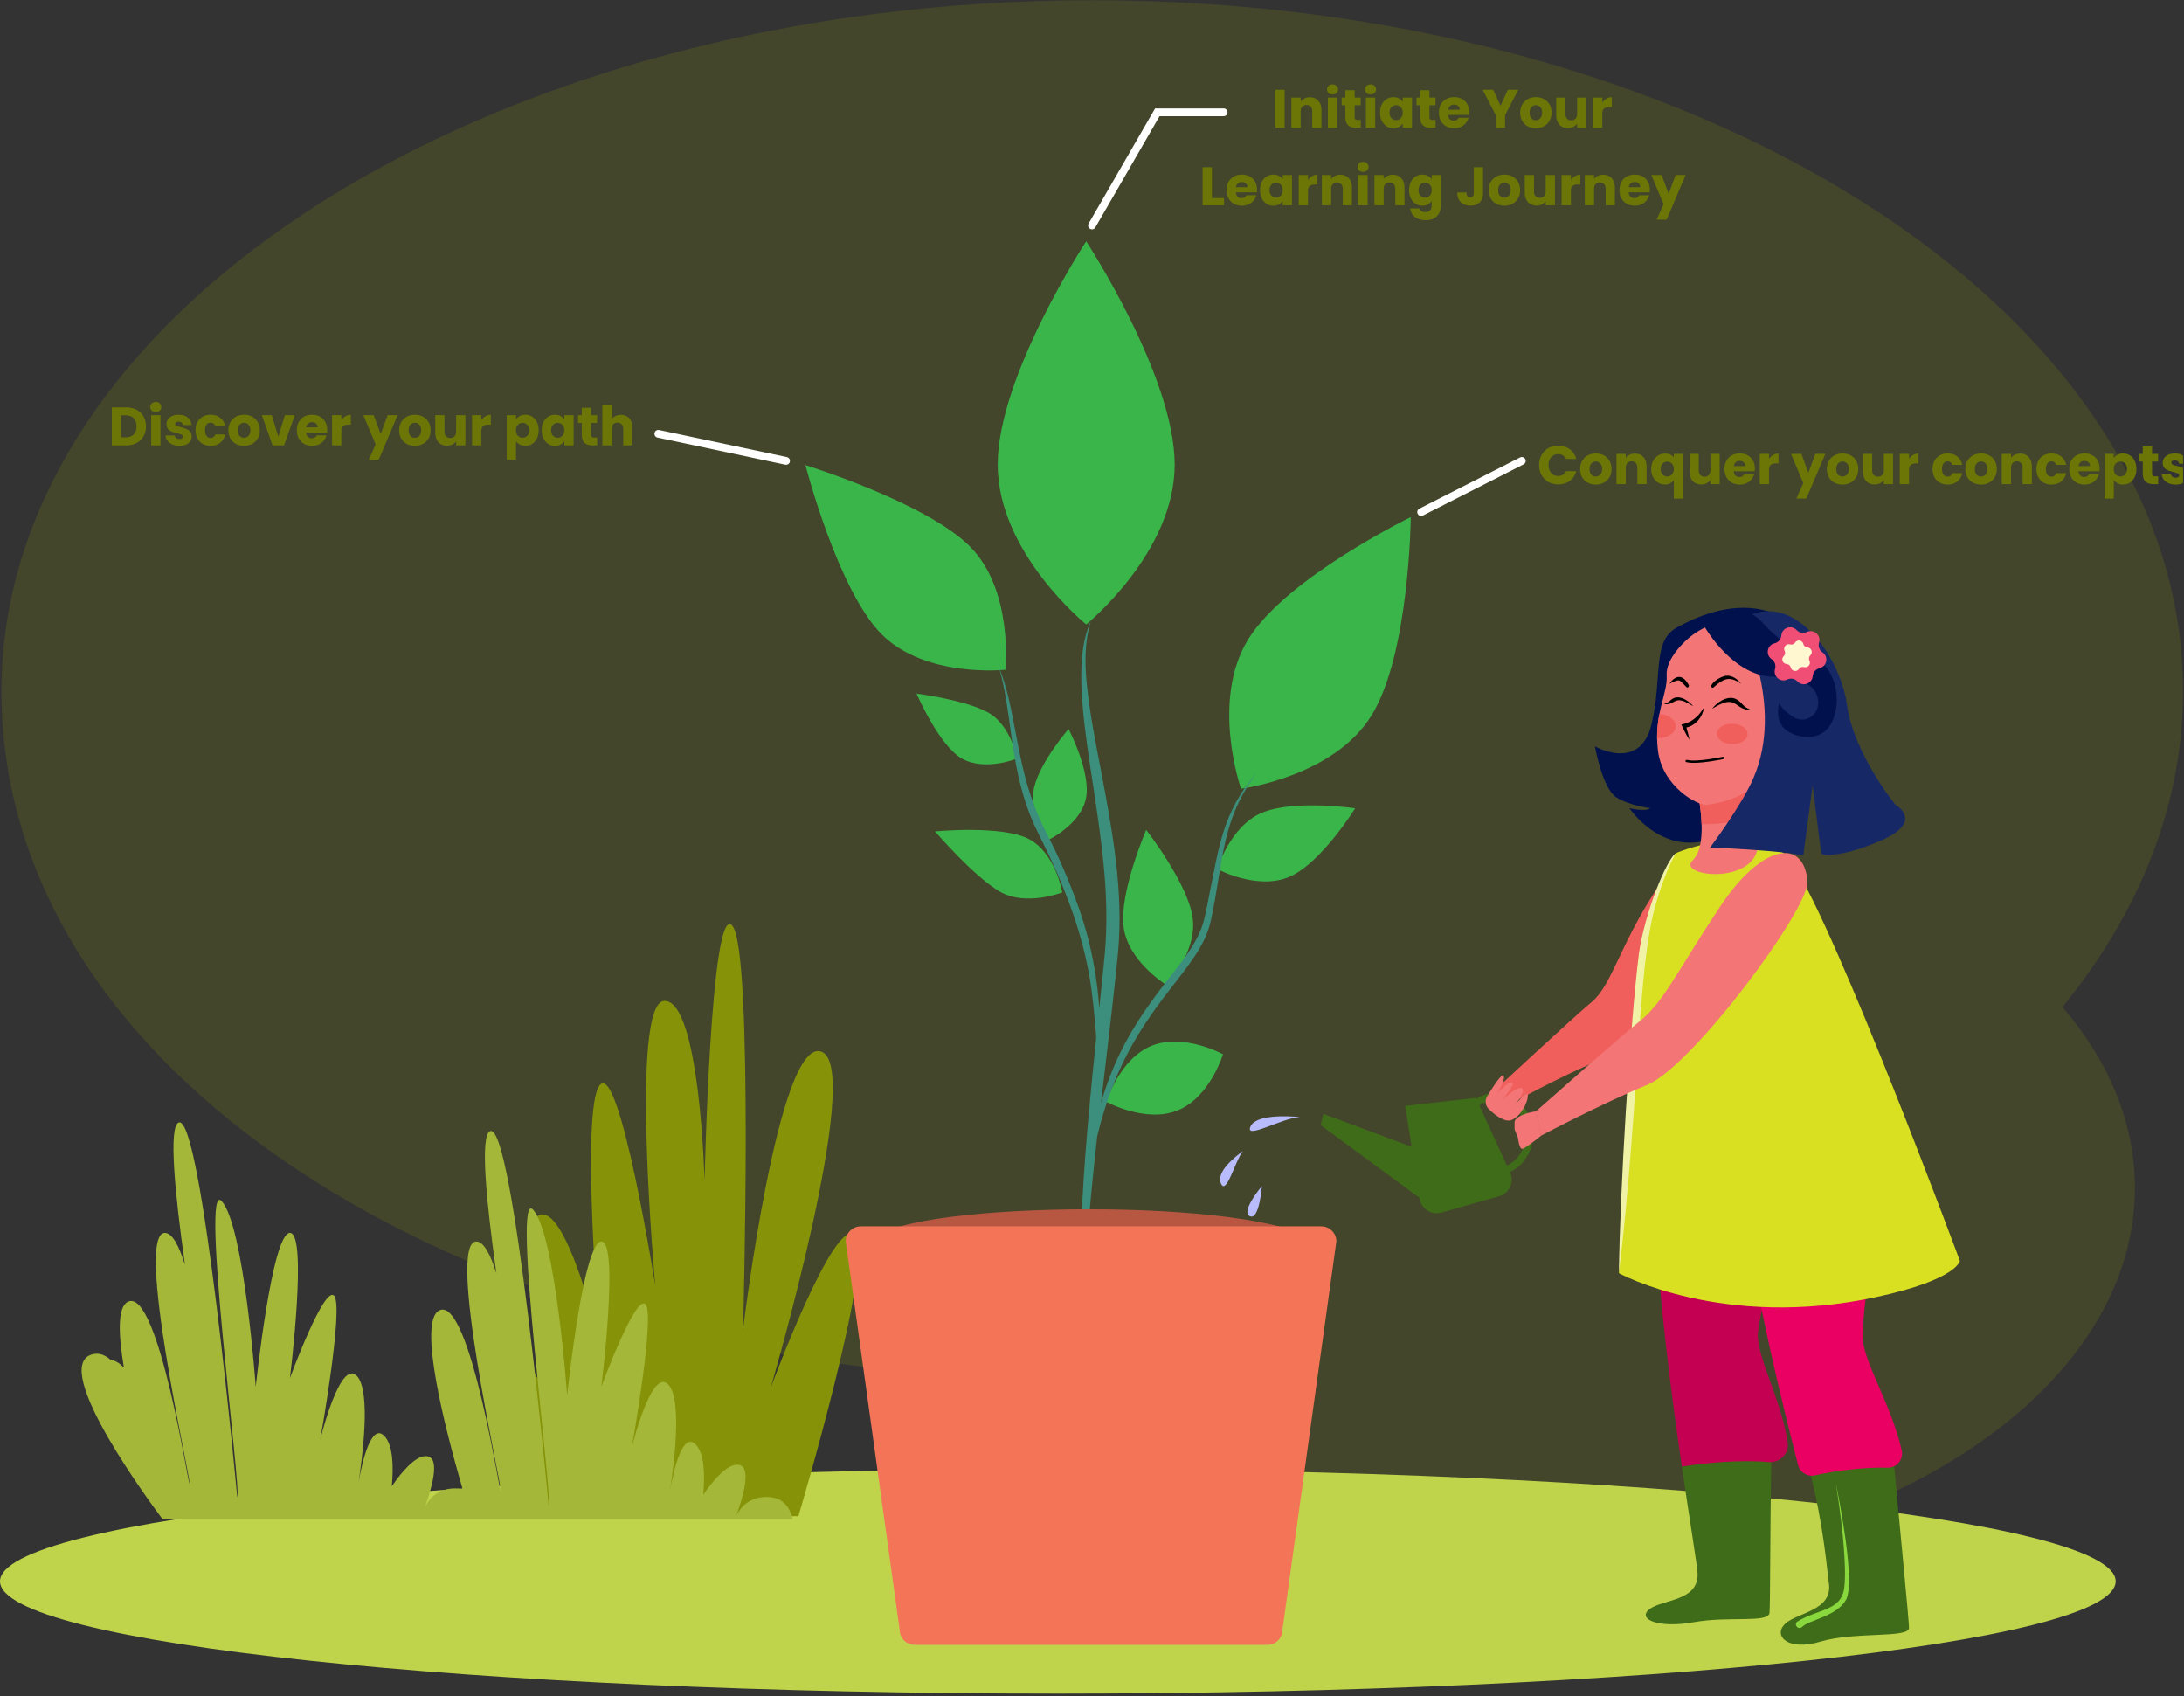 <svg width="564" height="438" viewBox="0 0 564 438" fill="none" xmlns="http://www.w3.org/2000/svg">
<rect x="0" y="0" width="564" height="438" fill="#333333" stroke="none"/>
<g clip-path="url(#clip0_14897_425431)">
<path opacity="0.2" d="M563.76 178.417C563.76 79.913 437.64 0.062 282.066 0.062C126.491 0.062 0.374 79.913 0.374 178.417C0.374 276.921 116.63 350.366 263.588 356.391C290.474 385.228 340.056 404.575 396.775 404.575C482.13 404.575 551.324 360.765 551.324 306.723C551.324 289.807 544.545 273.895 532.613 260.015C552.519 235.564 563.76 207.82 563.76 178.417Z" fill="#869309"/>
<path d="M273.178 437.271C424.05 437.271 546.356 424.291 546.356 408.28C546.356 392.269 424.05 379.29 273.178 379.29C122.306 379.29 0 392.269 0 408.28C0 424.291 122.306 437.271 273.178 437.271Z" fill="#BFD34B"/>
<path d="M206.179 391.471C206.179 391.471 226.043 324.861 220.877 318.986C215.712 313.112 199.027 358.308 199.027 358.308C199.027 358.308 223.261 275.598 212.137 271.531C201.014 267.465 191.877 343.393 191.877 343.393C191.877 343.393 194.66 245.317 189.098 238.989C183.536 232.66 181.946 304.975 181.946 304.975C181.946 304.975 180.754 258.424 171.618 258.424C162.481 258.424 169.234 332.094 169.234 332.094C169.234 332.094 160.098 274.244 154.932 280.118C149.767 285.993 154.932 347.009 154.932 347.009C154.932 347.009 146.192 310.007 139.043 313.818C131.89 317.629 146.592 378.644 146.592 378.644C146.592 378.644 139.838 351.076 134.277 351.076C128.715 351.076 134.277 390.512 134.277 390.512L206.183 391.474L206.179 391.471Z" fill="#869309"/>
<path d="M204.713 392.263C204.096 389.602 202.521 386.743 198.573 386.516C193.586 386.228 191.19 389.25 190.146 391.311C191.618 387.311 194.529 378.175 190.388 378.175C187.603 378.175 184.197 382.168 181.594 385.96C182.051 380.919 181.923 375.53 179.818 373.131C176.294 369.118 173.892 379.957 173.026 384.775C173.972 378.686 176.24 361.634 172.668 357.57C168.298 352.599 163.136 373.84 163.136 373.84C163.136 373.84 169.25 339.668 166.71 336.78C164.174 333.892 155.29 358.024 155.29 358.024C155.29 358.024 159.957 320.542 155.29 320.542C150.623 320.542 146.463 360.285 146.463 360.285C146.463 360.285 143.47 318.932 137.71 312.377C131.951 305.822 142.876 387.404 141.684 388.758C141.684 388.758 132.548 289.779 126.587 292.037C123.91 293.053 125.562 310.205 128.194 328.794C126.638 323.823 124.897 320.542 123.012 320.542C115.221 320.542 129.369 382.43 129.369 385.142C129.369 387.854 121.425 334.521 113.47 338.31C107.762 341.026 114.952 368.939 119.47 384.487C119.064 384.391 118.626 384.324 118.157 384.299C113.17 384.011 110.774 387.033 109.729 389.094C111.202 385.094 114.112 375.958 109.972 375.958C107.187 375.958 103.781 379.951 101.178 383.743C101.634 378.702 101.507 373.313 99.401 370.914C95.875 366.905 93.476 377.744 92.61 382.558C93.555 376.469 95.823 359.417 92.252 355.353C87.882 350.382 82.716 371.623 82.716 371.623C82.716 371.623 88.831 337.451 86.291 334.563C83.751 331.675 74.871 355.807 74.871 355.807C74.871 355.807 79.538 318.322 74.871 318.322C70.203 318.322 66.044 358.065 66.044 358.065C66.044 358.065 63.051 316.712 57.291 310.157C51.531 303.602 62.457 385.184 61.262 386.538C61.262 386.538 52.125 287.559 46.164 289.817C43.487 290.833 45.139 307.984 47.771 326.573C46.215 321.603 44.474 318.322 42.59 318.322C34.798 318.322 48.947 380.21 48.947 382.922C48.947 385.634 41.002 332.301 33.048 336.087C30.326 337.384 30.54 344.415 31.997 353.101C30.914 351.973 29.757 351.248 28.524 351.06C27.064 349.772 25.477 349.207 23.755 349.702C12.599 352.9 39.753 389.279 41.992 392.256H204.719L204.713 392.263Z" fill="#A4B739"/>
<path d="M386.245 282.182C380.917 282.182 376.598 286.936 376.598 292.798C376.598 298.66 380.917 303.413 386.245 303.413C391.574 303.413 395.893 298.66 395.893 292.798C395.893 286.936 391.574 282.182 386.245 282.182ZM386.245 301.563C381.945 301.563 378.451 297.631 378.451 292.798C378.451 287.964 381.945 284.035 386.245 284.035C390.545 284.035 394.04 287.967 394.04 292.798C394.04 297.628 390.542 301.563 386.245 301.563Z" fill="#3F6C19"/>
<path d="M390.395 284.834C390.395 284.834 402.215 278.314 412.508 273.921C422.804 269.529 449.261 232.338 448.846 225.993C448.181 215.822 437.103 215.007 427.452 230.06C417.801 245.113 416.22 254.46 410.892 258.836C406.662 262.312 385.262 282.182 385.262 282.182L390.399 284.834H390.395Z" fill="#F15F5C"/>
<path d="M322.929 290.849C324.313 287.737 332.366 288.118 335.656 288.411C330.986 288.68 321.367 294.369 322.929 290.849Z" fill="#B9BCFC"/>
<path d="M320.955 297.216C318.908 299.806 316.697 308.757 315.291 305.544C314.01 302.618 318.805 298.759 320.955 297.216Z" fill="#B9BCFC"/>
<path d="M322.757 314C320.297 312.824 325.871 306.231 325.871 306.231C325.871 306.231 325.216 315.175 322.757 314Z" fill="#B9BCFC"/>
<path d="M329.907 324.008C325.85 324.008 329.907 316.591 329.907 316.591C329.907 316.591 333.437 324.008 329.907 324.008Z" fill="#B9BCFC"/>
<path d="M324.447 338.847C321.623 338.847 324.447 333.681 324.447 333.681C324.447 333.681 326.906 338.847 324.447 338.847Z" fill="#B9BCFC"/>
<path d="M324.78 362.883C321.956 362.883 324.78 357.717 324.78 357.717C324.78 357.717 327.239 362.883 324.78 362.883Z" fill="#B9BCFC"/>
<path d="M434.327 378.664C441.959 377.408 449.821 374.664 457.424 376.581C457.104 394.793 457.159 414.934 456.957 416.455C456.609 419.113 446.38 417.215 437.375 418.838C428.373 420.461 422.578 418.078 425.989 415.462C429.398 412.845 438.758 413.494 438.378 406.118C438.269 404.012 436.458 393.228 434.327 378.664Z" fill="#3F6C19"/>
<path d="M434.327 378.664C428.995 342.185 421.661 281.965 434.052 274.831C451.392 264.852 469.333 289.287 469.333 289.287C469.333 289.287 456.168 327.442 454.021 343.725C453.236 349.673 459.858 360.768 461.66 372.364C462.107 375.23 459.676 377.744 456.785 377.488C449.479 376.843 440.365 377.673 434.324 378.667L434.327 378.664Z" fill="#C40052"/>
<path d="M467.33 379.769C474.779 377.686 481.363 377.255 489.129 378.328C490.806 396.467 493.017 418.806 492.985 420.34C492.927 423.02 478.986 421.228 470.214 423.825C461.442 426.422 457.874 422.234 460.979 419.26C464.084 416.286 473.453 415.909 472.272 408.619C471.933 406.539 471.035 394.013 467.33 379.769Z" fill="#3F6C19"/>
<path d="M468.658 380.925C466.729 381.353 464.818 380.143 464.326 378.229C455.081 342.316 442.453 286.769 453.618 278.595C469.764 266.778 490.266 289.105 490.266 289.105C490.266 289.105 481.353 328.471 480.999 344.888C480.865 351.082 488.448 362.554 491.103 374.479C491.621 376.811 489.828 379.005 487.442 378.945C481.446 378.788 474.386 379.651 468.661 380.922L468.658 380.925Z" fill="#EA0062"/>
<path opacity="0.33" d="M426.248 276.279C442.393 264.462 462.896 286.789 462.896 286.789C462.896 286.789 461.113 304.988 459.858 321.81C447.322 316.29 432.276 308.706 422.172 300.413C421.29 288.309 422.226 279.221 426.245 276.275L426.248 276.279Z" fill="#750031"/>
<path d="M432.924 220.23C430.819 221.265 425.619 234.612 424.165 245.566C422.702 256.607 418.076 328.727 418.076 328.727C418.076 328.727 445.006 343.482 484.689 334.854C505.533 330.324 506.121 325.529 506.121 325.529C506.121 325.529 474.795 241.062 462.918 222.895C455.577 211.669 434.579 219.413 432.921 220.227L432.924 220.23Z" fill="#D9E021"/>
<path d="M432.755 220.336C430.295 221.946 424.708 235.874 423.248 246.151C420.926 264.503 418.274 308.662 418.076 328.73C423.587 282.524 422.648 250.093 427.714 233.018C429.027 228.651 430.522 224.339 432.755 220.336Z" fill="#F0F3A6"/>
<path d="M411.882 192.713C411.882 192.713 423.516 199.338 426.465 187.097C429.417 174.858 426.526 165.693 432.95 162.071C439.377 158.451 448.137 155.349 456.494 157.799C458.302 158.33 449.383 160.288 449.383 160.288C449.383 160.288 438.361 192.272 438.774 199.948C439.186 207.621 448.258 213.959 443.7 215.966C429.682 222.128 420.798 208.672 420.798 208.672C420.798 208.672 425.04 209.704 426.149 208.644C426.149 208.644 420.954 208.097 417.386 205.852C413.818 203.606 411.882 192.716 411.882 192.716V192.713Z" fill="#00114D"/>
<path d="M438.132 203.21C438.132 203.21 441.646 217.777 437.164 222.07C432.682 226.361 453.772 228.75 454.006 217.857C454.089 214.001 451.632 197.46 451.632 197.46L438.132 203.213V203.21Z" fill="#F37575"/>
<path d="M453.421 210.8C449.99 212.078 444.38 212.819 439.422 212.787C439.269 207.928 438.132 203.213 438.132 203.213L451.632 197.46C451.632 197.46 452.718 204.769 453.421 210.803V210.8Z" fill="#F15F5C"/>
<path d="M438.4 163.051C435.416 164.85 430.068 170.006 430.404 174.453C430.739 178.903 426.973 184.681 428.165 193.885C429.356 203.088 438.441 208.155 440.92 207.797C451.443 206.283 456.289 201.063 460.289 194.907C464.292 188.751 473.386 188.585 464.116 172.437C454.845 156.292 444.259 159.512 438.397 163.048L438.4 163.051Z" fill="#F37575"/>
<path d="M437.755 185.419C436.09 186.815 434.5 186.969 434.199 187.071C434.691 188.096 435.285 189.502 436.295 191.035C436.103 189.933 435.819 188.882 435.499 187.844C437.969 187.285 439.719 185.062 440.064 182.621C438.854 184.512 438.483 184.761 437.758 185.416L437.755 185.419Z" fill="black"/>
<path d="M442.156 182.972C443.469 181.247 445.827 179.775 447.763 180.286C449.746 180.861 449.999 182.679 451.941 183.097C449.884 183.643 448.695 181.666 447.232 181.314C445.824 180.912 443.916 181.921 442.159 182.976L442.156 182.972Z" fill="black"/>
<path d="M437.272 182.356C436.224 181.056 434.371 179.848 432.876 180.056C431.346 180.305 431.18 181.554 429.679 181.698C431.286 182.234 432.174 180.947 433.305 180.813C434.394 180.64 435.889 181.49 437.269 182.359L437.272 182.356Z" fill="black"/>
<path d="M445.818 174.462C447.275 174.344 448.677 175.318 449.632 176.519C447.064 174.769 445.69 175.13 444.166 176.152C442.63 177.174 442.397 177.931 441.988 177.401C441.451 176.705 443.959 174.683 445.818 174.462Z" fill="black"/>
<path d="M433.592 175.682C432.858 175.583 432.001 176.152 431.101 176.539C432.752 174.216 434.599 174.063 436.09 176.848C436.336 177.305 435.758 177.752 435.461 177.34C435.461 177.34 434.027 175.74 433.592 175.679V175.682Z" fill="black"/>
<path d="M432.749 187.537C432.71 189.285 430.554 190.655 427.931 190.604C427.906 188.269 428.174 186.18 428.545 184.292C430.941 184.509 432.784 185.895 432.749 187.537Z" fill="#F15F5C"/>
<path d="M449.383 160.285C449.383 160.285 461.116 181.819 452.766 200.993C449.644 208.161 441.636 218.802 441.636 218.802C441.636 218.802 461.372 219.63 465.681 220.943L468.096 202.798L470.32 220.464C470.32 220.464 474.335 221.997 485.724 217.036C497.112 212.075 489.509 207.82 489.509 207.82C489.509 207.82 478.686 194.636 476.935 181.858C475.185 169.079 462.343 151.171 449.379 160.285H449.383Z" fill="#172866"/>
<path d="M440.311 162.013C440.311 162.013 447.492 174.491 457.759 174.711C468.023 174.932 469.604 178.768 469.541 181.695C469.477 184.621 466.097 187.154 462.89 184.985C459.682 182.819 459.494 181.477 459.494 181.477C459.494 181.477 458.216 185.426 460.657 187.975C463.097 190.521 470.758 192.364 473.358 185.816C474.975 181.746 474.553 176.654 472.115 172.98C470.975 171.261 469.652 170.613 467.832 169.811C465.008 168.571 462.315 167.022 459.864 165.147C458.622 164.195 457.443 163.157 456.344 162.042C455.271 160.952 454.36 159.687 452.993 158.937C451.792 158.272 450.552 157.751 449.185 157.541C445.463 156.966 442.294 158.946 440.314 162.013H440.311Z" fill="#00114D"/>
<path d="M461.547 175.44C462.442 175.012 463.512 175.213 464.189 175.938C465.54 177.382 467.965 176.532 468.118 174.561C468.195 173.574 468.904 172.75 469.872 172.523C471.799 172.076 472.275 169.549 470.642 168.431C469.824 167.869 469.463 166.843 469.751 165.894C470.326 164.003 468.377 162.329 466.595 163.179C465.7 163.607 464.63 163.406 463.953 162.681C462.601 161.237 460.177 162.086 460.023 164.057C459.947 165.045 459.238 165.872 458.27 166.096C456.343 166.546 455.867 169.07 457.5 170.188C458.318 170.747 458.675 171.775 458.388 172.724C457.816 174.619 459.762 176.289 461.544 175.44H461.547Z" fill="#F14E76"/>
<path d="M464.579 172.715C464.863 172.287 465.394 172.092 465.889 172.236C466.876 172.52 467.729 171.494 467.272 170.574C467.045 170.114 467.141 169.555 467.512 169.201C468.253 168.488 467.793 167.236 466.767 167.169C466.253 167.137 465.818 166.776 465.694 166.275C465.448 165.278 464.132 165.048 463.563 165.904C463.279 166.332 462.749 166.527 462.253 166.383C461.266 166.099 460.41 167.124 460.867 168.044C461.094 168.504 460.998 169.06 460.627 169.418C459.886 170.13 460.349 171.383 461.372 171.446C461.886 171.478 462.32 171.843 462.442 172.341C462.688 173.338 464.004 173.564 464.573 172.712L464.579 172.715Z" fill="#FFF7CF"/>
<path d="M443.38 189.413C443.351 190.866 445.096 192.083 447.281 192.128C449.466 192.176 451.264 191.035 451.293 189.582C451.325 188.128 449.578 186.911 447.392 186.867C445.207 186.819 443.409 187.959 443.377 189.413H443.38Z" fill="#F15F5C"/>
<path d="M437.09 196.955C440.138 197.022 444.85 196.032 445.086 195.981C445.291 195.939 445.409 195.773 445.351 195.613C445.29 195.453 445.083 195.358 444.875 195.402C444.808 195.415 438.096 196.827 435.758 196.207C435.557 196.153 435.34 196.239 435.272 196.396C435.205 196.552 435.317 196.725 435.518 196.776C435.943 196.888 436.486 196.942 437.09 196.955Z" fill="black"/>
<path d="M474.115 383.027C475.166 388.334 479.006 407.9 476.811 412.896C474.422 417.35 467.349 418.155 465.394 420.023L465.346 420.068C464.461 420.915 463.18 419.576 464.065 418.73C469.352 415.372 475.521 416.021 476.265 409.922C476.476 408.178 476.469 406.373 476.428 404.578C476.175 397.377 475.22 390.174 474.118 383.024L474.115 383.027Z" fill="#89D83D"/>
<path d="M397.899 293.251C397.899 293.251 413.645 284.92 425.366 280.109C437.087 275.298 467.217 234.571 466.745 227.626C465.984 216.486 455.267 217.489 444.274 233.973C433.288 250.457 429.589 258.801 423.523 263.593C418.705 267.398 396.666 286.916 396.666 286.916L397.899 293.251Z" fill="#F37575"/>
<path d="M390.226 303.327L381.15 283.463L362.884 285.527L364.542 296.069L341.768 287.606L341.036 290.497L366.618 309.301L366.727 310.003C367.401 312.37 369.864 313.747 372.234 313.073L387.153 308.837C389.52 308.166 390.897 305.7 390.226 303.33V303.327Z" fill="#3F6C19"/>
<path d="M384.466 286.354C383.572 285.498 383.396 284.134 384.041 283.077C385.491 280.697 387.97 276.844 388.325 277.738C388.833 279.016 386.472 282.559 386.472 282.559C386.472 282.559 389.028 279.412 390.414 279.48C391.797 279.55 387.907 283.974 387.907 283.974C387.907 283.974 392.219 280.061 393.139 281.035C394.059 282.01 390.826 285.805 390.826 285.805C390.826 285.805 394.308 281.383 394.538 282.617C394.765 283.853 393.299 287.677 390.587 289.082C388.779 290.018 386.236 288.047 384.469 286.354H384.466Z" fill="#F37575"/>
<path d="M397.982 293.251C397.982 293.251 394.142 296.315 393.216 296.605C392.29 296.893 391.999 293.711 391.999 293.711C391.999 293.711 391.13 291.801 391.13 291.453V289.6C391.13 289.6 391.245 287.817 396.746 286.913L397.979 293.248L397.982 293.251Z" fill="#F37575"/>
<path d="M303.351 119.95C303.351 142.747 280.5 161.23 280.5 161.23C280.5 161.23 257.649 142.75 257.649 119.95C257.649 97.151 280.5 62.295 280.5 62.295C280.5 62.295 303.351 97.154 303.351 119.95Z" fill="#39B54A"/>
<path d="M250.414 141.034C261.777 152.356 259.64 172.922 259.64 172.922C259.64 172.922 239.083 175.133 227.72 163.812C216.357 152.49 208 120.081 208 120.081C208 120.081 239.051 129.713 250.414 141.031V141.034Z" fill="#39B54A"/>
<path d="M255.091 183.915C261.081 187.186 262.655 195.84 262.655 195.84C262.655 195.84 254.522 199.191 248.532 195.92C242.543 192.649 236.693 179.085 236.693 179.085C236.693 179.085 249.101 180.644 255.088 183.915H255.091Z" fill="#39B54A"/>
<path d="M280.382 206.408C278.775 213.039 270.824 216.806 270.824 216.806C270.824 216.806 265.48 209.819 267.086 203.187C268.693 196.556 275.951 188.221 275.951 188.221C275.951 188.221 281.986 199.779 280.379 206.408H280.382Z" fill="#39B54A"/>
<path d="M322.348 165.048C312.528 180.928 320.483 203.641 320.483 203.641C320.483 203.641 344.359 200.613 354.179 184.733C363.999 168.853 364.324 133.502 364.324 133.502C364.324 133.502 332.168 149.165 322.348 165.045V165.048Z" fill="#39B54A"/>
<path d="M325.924 209.826C317.634 213.273 314.372 224.377 314.372 224.377C314.372 224.377 324.547 229.891 332.837 226.444C341.126 222.997 349.95 208.695 349.95 208.695C349.95 208.695 334.217 206.382 325.927 209.829L325.924 209.826Z" fill="#39B54A"/>
<path d="M297.377 270.011C289.065 273.4 285.724 284.482 285.724 284.482C285.724 284.482 295.86 290.066 304.172 286.674C312.484 283.284 315.826 272.202 315.826 272.202C315.826 272.202 305.69 266.618 297.377 270.011Z" fill="#39B54A"/>
<path d="M290.164 239.385C291.346 248.285 301.223 254.313 301.223 254.313C301.223 254.313 309.184 245.914 308.002 237.014C306.82 228.114 295.99 214.272 295.99 214.272C295.99 214.272 288.982 230.485 290.164 239.382V239.385Z" fill="#39B54A"/>
<path d="M265.942 216.758C272.679 220.566 274.325 230.405 274.325 230.405C274.325 230.405 265.048 234.072 258.31 230.264C251.573 226.456 241.469 214.659 241.469 214.659C241.469 214.659 259.205 212.953 265.942 216.758Z" fill="#39B54A"/>
<path d="M320.42 205.027C318.893 207.449 317.65 210.04 316.66 212.723C315.458 215.988 314.634 219.377 313.928 222.78C313.19 226.329 312.551 229.9 311.81 233.449C311.44 235.219 311.111 237.027 310.564 238.752C310.034 240.423 309.264 242.004 308.383 243.515C306.571 246.614 304.319 249.438 302.108 252.256C297.62 257.98 293.343 263.858 290.02 270.353C287.659 274.966 285.765 279.805 284.328 284.782C285.107 278.122 285.893 271.458 286.669 264.797C287.104 261.073 287.532 257.345 287.928 253.616C288.318 249.933 288.768 246.247 288.972 242.544C289.375 235.168 288.883 227.747 287.937 220.428C287.001 213.209 285.672 206.053 284.308 198.907C282.992 192.023 281.612 185.138 280.817 178.168C280.136 172.216 279.922 166.067 281.727 160.291C281.433 160.965 281.152 161.642 280.913 162.339C279.833 165.469 279.414 168.824 279.277 172.121C279.136 175.468 279.283 178.835 279.565 182.174C280.171 189.349 281.328 196.46 282.401 203.574C283.5 210.858 284.58 218.141 285.203 225.482C285.784 232.303 285.915 239.142 285.327 245.966C285.085 248.774 284.775 251.575 284.491 254.377C284.289 256.338 284.088 258.3 283.887 260.261C282.829 245.624 279.213 235.711 276.549 228.961C275.194 225.524 273.722 222.134 272.115 218.806C270.885 216.256 269.499 213.768 268.368 211.171C266.892 207.775 265.707 204.296 264.764 200.715C263.844 197.21 263.135 193.661 262.455 190.106C261.809 186.745 261.209 183.375 260.413 180.046C259.765 177.334 258.944 174.686 257.902 172.098C259.605 177.8 260.298 183.717 261.113 189.591C262.106 196.747 263.407 203.884 266.084 210.628C267.441 214.052 269.246 217.282 270.792 220.62C272.37 223.974 273.865 227.367 275.22 230.817C277.887 237.605 280.002 244.589 281.277 251.773C282.222 257.092 282.67 262.469 283.104 267.848C282.427 274.448 281.746 281.048 281.159 287.658C280.513 294.903 279.935 302.154 279.545 309.419C279.175 316.293 278.954 323.174 278.97 330.059C278.983 336.032 279.271 341.997 279.811 347.948C279.811 347.795 279.811 347.641 279.807 347.491C279.747 341.374 279.884 335.266 280.197 329.158C280.552 322.261 281.108 315.373 281.769 308.499C282.251 303.474 282.778 298.452 283.337 293.433C284.938 286.702 287.18 280.141 290.209 273.911C293.394 267.359 297.531 261.37 301.984 255.629C304.169 252.815 306.408 250.026 308.395 247.068C310.35 244.161 311.967 241.075 312.708 237.631C313.478 234.053 314.085 230.45 314.669 226.837C315.225 223.412 315.775 219.975 316.592 216.598C317.413 213.212 318.535 209.899 320.075 206.769C321.333 204.216 322.863 201.836 324.528 199.533C323.042 201.28 321.646 203.076 320.42 205.018V205.027Z" fill="#3C8F7C"/>
<path d="M227.365 318.772C240.984 309.866 331.36 309.221 341.567 321.957C298.006 330.73 227.365 318.772 227.365 318.772Z" fill="#B75742"/>
<path d="M327.303 424.678H236.211C234.067 424.678 232.329 422.94 232.329 420.796L218.404 320.51C218.404 318.367 220.142 316.629 222.286 316.629H341.225C343.368 316.629 345.106 318.367 345.106 320.51L331.181 420.796C331.181 422.94 329.443 424.678 327.3 424.678H327.303Z" fill="#F47458"/>
<path d="M32.55 105.172C33.586 105.172 34.491 105.377 35.266 105.788C36.041 106.198 36.638 106.777 37.058 107.524C37.487 108.261 37.702 109.115 37.702 110.086C37.702 111.047 37.487 111.901 37.058 112.648C36.638 113.394 36.036 113.973 35.252 114.384C34.477 114.794 33.577 115 32.55 115H28.868V105.172H32.55ZM32.396 112.928C33.301 112.928 34.006 112.68 34.51 112.186C35.014 111.691 35.266 110.991 35.266 110.086C35.266 109.18 35.014 108.476 34.51 107.972C34.006 107.468 33.301 107.216 32.396 107.216H31.262V112.928H32.396ZM40.244 106.376C39.824 106.376 39.478 106.254 39.208 106.012C38.947 105.76 38.816 105.452 38.816 105.088C38.816 104.714 38.947 104.406 39.208 104.164C39.478 103.912 39.824 103.786 40.244 103.786C40.654 103.786 40.99 103.912 41.252 104.164C41.523 104.406 41.658 104.714 41.658 105.088C41.658 105.452 41.523 105.76 41.252 106.012C40.99 106.254 40.654 106.376 40.244 106.376ZM41.434 107.188V115H39.04V107.188H41.434ZM46.347 115.112C45.665 115.112 45.059 114.995 44.527 114.762C43.995 114.528 43.575 114.211 43.267 113.81C42.959 113.399 42.786 112.942 42.749 112.438H45.115C45.143 112.708 45.269 112.928 45.493 113.096C45.717 113.264 45.992 113.348 46.319 113.348C46.617 113.348 46.846 113.292 47.005 113.18C47.173 113.058 47.257 112.904 47.257 112.718C47.257 112.494 47.14 112.33 46.907 112.228C46.673 112.116 46.295 111.994 45.773 111.864C45.213 111.733 44.746 111.598 44.373 111.458C43.999 111.308 43.677 111.08 43.407 110.772C43.136 110.454 43.001 110.03 43.001 109.498C43.001 109.05 43.122 108.644 43.365 108.28C43.617 107.906 43.981 107.612 44.457 107.398C44.942 107.183 45.516 107.076 46.179 107.076C47.159 107.076 47.929 107.318 48.489 107.804C49.058 108.289 49.385 108.933 49.469 109.736H47.257C47.219 109.465 47.098 109.25 46.893 109.092C46.697 108.933 46.435 108.854 46.109 108.854C45.829 108.854 45.614 108.91 45.465 109.022C45.315 109.124 45.241 109.269 45.241 109.456C45.241 109.68 45.357 109.848 45.591 109.96C45.833 110.072 46.207 110.184 46.711 110.296C47.289 110.445 47.761 110.594 48.125 110.744C48.489 110.884 48.806 111.117 49.077 111.444C49.357 111.761 49.501 112.19 49.511 112.732C49.511 113.189 49.38 113.6 49.119 113.964C48.867 114.318 48.498 114.598 48.013 114.804C47.537 115.009 46.981 115.112 46.347 115.112ZM50.499 111.094C50.499 110.282 50.663 109.572 50.989 108.966C51.325 108.359 51.787 107.892 52.375 107.566C52.973 107.239 53.654 107.076 54.419 107.076C55.399 107.076 56.216 107.332 56.869 107.846C57.532 108.359 57.966 109.082 58.171 110.016H55.623C55.409 109.418 54.993 109.12 54.377 109.12C53.939 109.12 53.589 109.292 53.327 109.638C53.066 109.974 52.935 110.459 52.935 111.094C52.935 111.728 53.066 112.218 53.327 112.564C53.589 112.9 53.939 113.068 54.377 113.068C54.993 113.068 55.409 112.769 55.623 112.172H58.171C57.966 113.086 57.532 113.805 56.869 114.328C56.207 114.85 55.39 115.112 54.419 115.112C53.654 115.112 52.973 114.948 52.375 114.622C51.787 114.295 51.325 113.828 50.989 113.222C50.663 112.615 50.499 111.906 50.499 111.094ZM63.008 115.112C62.243 115.112 61.552 114.948 60.936 114.622C60.329 114.295 59.849 113.828 59.494 113.222C59.149 112.615 58.976 111.906 58.976 111.094C58.976 110.291 59.153 109.586 59.508 108.98C59.863 108.364 60.348 107.892 60.964 107.566C61.58 107.239 62.271 107.076 63.036 107.076C63.801 107.076 64.492 107.239 65.108 107.566C65.724 107.892 66.209 108.364 66.564 108.98C66.919 109.586 67.096 110.291 67.096 111.094C67.096 111.896 66.914 112.606 66.55 113.222C66.195 113.828 65.705 114.295 65.08 114.622C64.464 114.948 63.773 115.112 63.008 115.112ZM63.008 113.04C63.465 113.04 63.853 112.872 64.17 112.536C64.497 112.2 64.66 111.719 64.66 111.094C64.66 110.468 64.501 109.988 64.184 109.652C63.876 109.316 63.493 109.148 63.036 109.148C62.569 109.148 62.182 109.316 61.874 109.652C61.566 109.978 61.412 110.459 61.412 111.094C61.412 111.719 61.561 112.2 61.86 112.536C62.168 112.872 62.551 113.04 63.008 113.04ZM71.88 112.76L73.574 107.188H76.122L73.35 115H70.396L67.624 107.188H70.186L71.88 112.76ZM84.494 110.968C84.494 111.192 84.48 111.425 84.452 111.668H79.034C79.071 112.153 79.225 112.526 79.496 112.788C79.776 113.04 80.116 113.166 80.518 113.166C81.115 113.166 81.53 112.914 81.764 112.41H84.312C84.181 112.923 83.943 113.385 83.598 113.796C83.262 114.206 82.837 114.528 82.324 114.762C81.81 114.995 81.236 115.112 80.602 115.112C79.836 115.112 79.155 114.948 78.558 114.622C77.96 114.295 77.494 113.828 77.158 113.222C76.822 112.615 76.654 111.906 76.654 111.094C76.654 110.282 76.817 109.572 77.144 108.966C77.48 108.359 77.946 107.892 78.544 107.566C79.141 107.239 79.827 107.076 80.602 107.076C81.358 107.076 82.03 107.234 82.618 107.552C83.206 107.869 83.663 108.322 83.99 108.91C84.326 109.498 84.494 110.184 84.494 110.968ZM82.044 110.338C82.044 109.927 81.904 109.6 81.624 109.358C81.344 109.115 80.994 108.994 80.574 108.994C80.172 108.994 79.832 109.11 79.552 109.344C79.281 109.577 79.113 109.908 79.048 110.338H82.044ZM88.151 108.49C88.431 108.06 88.781 107.724 89.201 107.482C89.621 107.23 90.087 107.104 90.601 107.104V109.638H89.943C89.345 109.638 88.897 109.768 88.599 110.03C88.3 110.282 88.151 110.73 88.151 111.374V115H85.757V107.188H88.151V108.49ZM102.692 107.188L97.792 118.71H95.216L97.008 114.734L93.83 107.188H96.504L98.31 112.074L100.102 107.188H102.692ZM107.113 115.112C106.348 115.112 105.657 114.948 105.041 114.622C104.435 114.295 103.954 113.828 103.599 113.222C103.254 112.615 103.081 111.906 103.081 111.094C103.081 110.291 103.259 109.586 103.613 108.98C103.968 108.364 104.453 107.892 105.069 107.566C105.685 107.239 106.376 107.076 107.141 107.076C107.907 107.076 108.597 107.239 109.213 107.566C109.829 107.892 110.315 108.364 110.669 108.98C111.024 109.586 111.201 110.291 111.201 111.094C111.201 111.896 111.019 112.606 110.655 113.222C110.301 113.828 109.811 114.295 109.185 114.622C108.569 114.948 107.879 115.112 107.113 115.112ZM107.113 113.04C107.571 113.04 107.958 112.872 108.275 112.536C108.602 112.2 108.765 111.719 108.765 111.094C108.765 110.468 108.607 109.988 108.289 109.652C107.981 109.316 107.599 109.148 107.141 109.148C106.675 109.148 106.287 109.316 105.979 109.652C105.671 109.978 105.517 110.459 105.517 111.094C105.517 111.719 105.667 112.2 105.965 112.536C106.273 112.872 106.656 113.04 107.113 113.04ZM120.186 107.188V115H117.792V113.936C117.549 114.281 117.218 114.561 116.798 114.776C116.387 114.981 115.93 115.084 115.426 115.084C114.828 115.084 114.301 114.953 113.844 114.692C113.386 114.421 113.032 114.034 112.78 113.53C112.528 113.026 112.402 112.433 112.402 111.752V107.188H114.782V111.43C114.782 111.952 114.917 112.358 115.188 112.648C115.458 112.937 115.822 113.082 116.28 113.082C116.746 113.082 117.115 112.937 117.386 112.648C117.656 112.358 117.792 111.952 117.792 111.43V107.188H120.186ZM124.299 108.49C124.579 108.06 124.929 107.724 125.349 107.482C125.769 107.23 126.236 107.104 126.749 107.104V109.638H126.091C125.494 109.638 125.046 109.768 124.747 110.03C124.448 110.282 124.299 110.73 124.299 111.374V115H121.905V107.188H124.299V108.49ZM133.254 108.294C133.488 107.93 133.81 107.636 134.22 107.412C134.631 107.188 135.112 107.076 135.662 107.076C136.306 107.076 136.89 107.239 137.412 107.566C137.935 107.892 138.346 108.359 138.644 108.966C138.952 109.572 139.106 110.277 139.106 111.08C139.106 111.882 138.952 112.592 138.644 113.208C138.346 113.814 137.935 114.286 137.412 114.622C136.89 114.948 136.306 115.112 135.662 115.112C135.121 115.112 134.64 115 134.22 114.776C133.81 114.552 133.488 114.262 133.254 113.908V118.724H130.86V107.188H133.254V108.294ZM136.67 111.08C136.67 110.482 136.502 110.016 136.166 109.68C135.84 109.334 135.434 109.162 134.948 109.162C134.472 109.162 134.066 109.334 133.73 109.68C133.404 110.025 133.24 110.496 133.24 111.094C133.24 111.691 133.404 112.162 133.73 112.508C134.066 112.853 134.472 113.026 134.948 113.026C135.424 113.026 135.83 112.853 136.166 112.508C136.502 112.153 136.67 111.677 136.67 111.08ZM139.886 111.08C139.886 110.277 140.035 109.572 140.334 108.966C140.642 108.359 141.057 107.892 141.58 107.566C142.103 107.239 142.686 107.076 143.33 107.076C143.881 107.076 144.361 107.188 144.772 107.412C145.192 107.636 145.514 107.93 145.738 108.294V107.188H148.132V115H145.738V113.894C145.505 114.258 145.178 114.552 144.758 114.776C144.347 115 143.867 115.112 143.316 115.112C142.681 115.112 142.103 114.948 141.58 114.622C141.057 114.286 140.642 113.814 140.334 113.208C140.035 112.592 139.886 111.882 139.886 111.08ZM145.738 111.094C145.738 110.496 145.57 110.025 145.234 109.68C144.907 109.334 144.506 109.162 144.03 109.162C143.554 109.162 143.148 109.334 142.812 109.68C142.485 110.016 142.322 110.482 142.322 111.08C142.322 111.677 142.485 112.153 142.812 112.508C143.148 112.853 143.554 113.026 144.03 113.026C144.506 113.026 144.907 112.853 145.234 112.508C145.57 112.162 145.738 111.691 145.738 111.094ZM154.218 112.97V115H153C152.132 115 151.455 114.79 150.97 114.37C150.485 113.94 150.242 113.245 150.242 112.284V109.176H149.29V107.188H150.242V105.284H152.636V107.188H154.204V109.176H152.636V112.312C152.636 112.545 152.692 112.713 152.804 112.816C152.916 112.918 153.103 112.97 153.364 112.97H154.218ZM160.354 107.104C161.25 107.104 161.968 107.402 162.51 108C163.051 108.588 163.322 109.4 163.322 110.436V115H160.942V110.758C160.942 110.235 160.806 109.829 160.536 109.54C160.265 109.25 159.901 109.106 159.444 109.106C158.986 109.106 158.622 109.25 158.352 109.54C158.081 109.829 157.946 110.235 157.946 110.758V115H155.552V104.64H157.946V108.238C158.188 107.892 158.52 107.617 158.94 107.412C159.36 107.206 159.831 107.104 160.354 107.104Z" fill="#6C7606"/>
<path d="M331.752 23.172V32.999H329.358V23.172H331.752ZM338.247 25.104C339.162 25.104 339.89 25.402 340.431 26C340.982 26.587 341.257 27.399 341.257 28.436V32.999H338.877V28.758C338.877 28.235 338.742 27.829 338.471 27.54C338.2 27.25 337.836 27.105 337.379 27.105C336.922 27.105 336.558 27.25 336.287 27.54C336.016 27.829 335.881 28.235 335.881 28.758V32.999H333.487V25.188H335.881V26.224C336.124 25.878 336.45 25.608 336.861 25.412C337.272 25.206 337.734 25.104 338.247 25.104ZM344.125 24.375C343.705 24.375 343.359 24.254 343.089 24.012C342.827 23.759 342.697 23.451 342.697 23.087C342.697 22.714 342.827 22.406 343.089 22.163C343.359 21.912 343.705 21.785 344.125 21.785C344.535 21.785 344.871 21.912 345.133 22.163C345.403 22.406 345.539 22.714 345.539 23.087C345.539 23.451 345.403 23.759 345.133 24.012C344.871 24.254 344.535 24.375 344.125 24.375ZM345.315 25.188V32.999H342.921V25.188H345.315ZM351.404 30.97V32.999H350.186C349.318 32.999 348.641 32.789 348.156 32.37C347.67 31.94 347.428 31.245 347.428 30.284V27.175H346.476V25.188H347.428V23.284H349.822V25.188H351.39V27.175H349.822V30.311C349.822 30.545 349.878 30.713 349.99 30.816C350.102 30.918 350.288 30.97 350.55 30.97H351.404ZM353.941 24.375C353.521 24.375 353.176 24.254 352.905 24.012C352.644 23.759 352.513 23.451 352.513 23.087C352.513 22.714 352.644 22.406 352.905 22.163C353.176 21.912 353.521 21.785 353.941 21.785C354.352 21.785 354.688 21.912 354.949 22.163C355.22 22.406 355.355 22.714 355.355 23.087C355.355 23.451 355.22 23.759 354.949 24.012C354.688 24.254 354.352 24.375 353.941 24.375ZM355.131 25.188V32.999H352.737V25.188H355.131ZM356.39 29.079C356.39 28.277 356.539 27.572 356.838 26.965C357.146 26.359 357.561 25.892 358.084 25.566C358.607 25.239 359.19 25.076 359.834 25.076C360.385 25.076 360.865 25.188 361.276 25.412C361.696 25.636 362.018 25.93 362.242 26.294V25.188H364.636V32.999H362.242V31.893C362.009 32.258 361.682 32.551 361.262 32.776C360.851 32.999 360.371 33.111 359.82 33.111C359.185 33.111 358.607 32.948 358.084 32.621C357.561 32.285 357.146 31.814 356.838 31.207C356.539 30.591 356.39 29.882 356.39 29.079ZM362.242 29.093C362.242 28.496 362.074 28.025 361.738 27.68C361.411 27.334 361.01 27.162 360.534 27.162C360.058 27.162 359.652 27.334 359.316 27.68C358.989 28.015 358.826 28.482 358.826 29.079C358.826 29.677 358.989 30.153 359.316 30.508C359.652 30.853 360.058 31.026 360.534 31.026C361.01 31.026 361.411 30.853 361.738 30.508C362.074 30.162 362.242 29.691 362.242 29.093ZM370.722 30.97V32.999H369.504C368.636 32.999 367.959 32.789 367.474 32.37C366.989 31.94 366.746 31.245 366.746 30.284V27.175H365.794V25.188H366.746V23.284H369.14V25.188H370.708V27.175H369.14V30.311C369.14 30.545 369.196 30.713 369.308 30.816C369.42 30.918 369.607 30.97 369.868 30.97H370.722ZM379.419 28.968C379.419 29.192 379.406 29.425 379.378 29.668H373.96C373.997 30.153 374.151 30.526 374.422 30.788C374.702 31.04 375.042 31.166 375.444 31.166C376.041 31.166 376.456 30.913 376.69 30.41H379.238C379.107 30.923 378.869 31.385 378.524 31.796C378.188 32.206 377.763 32.528 377.25 32.761C376.736 32.995 376.162 33.111 375.528 33.111C374.762 33.111 374.081 32.948 373.484 32.621C372.886 32.295 372.42 31.828 372.084 31.221C371.748 30.615 371.58 29.905 371.58 29.093C371.58 28.282 371.743 27.572 372.07 26.965C372.406 26.359 372.872 25.892 373.47 25.566C374.067 25.239 374.753 25.076 375.528 25.076C376.284 25.076 376.956 25.234 377.544 25.552C378.132 25.869 378.589 26.322 378.916 26.91C379.252 27.497 379.419 28.183 379.419 28.968ZM376.97 28.337C376.97 27.927 376.83 27.6 376.55 27.358C376.27 27.115 375.92 26.994 375.5 26.994C375.098 26.994 374.758 27.11 374.478 27.343C374.207 27.577 374.039 27.908 373.974 28.337H376.97ZM392.077 23.172L388.675 29.752V32.999H386.281V29.752L382.879 23.172H385.595L387.499 27.288L389.389 23.172H392.077ZM396.598 33.111C395.832 33.111 395.142 32.948 394.526 32.621C393.919 32.295 393.438 31.828 393.084 31.221C392.738 30.615 392.566 29.905 392.566 29.093C392.566 28.291 392.743 27.586 393.098 26.98C393.452 26.363 393.938 25.892 394.554 25.566C395.17 25.239 395.86 25.076 396.626 25.076C397.391 25.076 398.082 25.239 398.698 25.566C399.314 25.892 399.799 26.363 400.154 26.98C400.508 27.586 400.686 28.291 400.686 29.093C400.686 29.896 400.504 30.605 400.14 31.221C399.785 31.828 399.295 32.295 398.67 32.621C398.054 32.948 397.363 33.111 396.598 33.111ZM396.598 31.04C397.055 31.04 397.442 30.872 397.76 30.535C398.086 30.2 398.25 29.719 398.25 29.093C398.25 28.468 398.091 27.988 397.774 27.651C397.466 27.316 397.083 27.148 396.626 27.148C396.159 27.148 395.772 27.316 395.464 27.651C395.156 27.978 395.002 28.459 395.002 29.093C395.002 29.719 395.151 30.2 395.45 30.535C395.758 30.872 396.14 31.04 396.598 31.04ZM409.67 25.188V32.999H407.276V31.936C407.033 32.281 406.702 32.561 406.282 32.776C405.871 32.981 405.414 33.084 404.91 33.084C404.313 33.084 403.785 32.953 403.328 32.691C402.871 32.421 402.516 32.033 402.264 31.529C402.012 31.026 401.886 30.433 401.886 29.752V25.188H404.266V29.43C404.266 29.952 404.401 30.358 404.672 30.648C404.943 30.937 405.307 31.081 405.764 31.081C406.231 31.081 406.599 30.937 406.87 30.648C407.141 30.358 407.276 29.952 407.276 29.43V25.188H409.67ZM413.783 26.489C414.063 26.06 414.413 25.724 414.833 25.482C415.253 25.23 415.72 25.104 416.233 25.104V27.637H415.575C414.978 27.637 414.53 27.768 414.231 28.029C413.933 28.282 413.783 28.73 413.783 29.373V32.999H411.389V25.188H413.783V26.489ZM312.967 51.151H316.103V52.999H310.573V43.172H312.967V51.151ZM324.609 48.968C324.609 49.191 324.595 49.425 324.567 49.667H319.149C319.186 50.153 319.34 50.526 319.611 50.788C319.891 51.039 320.232 51.166 320.633 51.166C321.23 51.166 321.646 50.913 321.879 50.41H324.427C324.296 50.923 324.058 51.385 323.713 51.795C323.377 52.206 322.952 52.528 322.439 52.761C321.926 52.995 321.352 53.111 320.717 53.111C319.952 53.111 319.27 52.948 318.673 52.621C318.076 52.295 317.609 51.828 317.273 51.221C316.937 50.615 316.769 49.906 316.769 49.093C316.769 48.282 316.932 47.572 317.259 46.965C317.595 46.359 318.062 45.892 318.659 45.566C319.256 45.239 319.942 45.075 320.717 45.075C321.473 45.075 322.145 45.234 322.733 45.551C323.321 45.869 323.778 46.322 324.105 46.91C324.441 47.498 324.609 48.184 324.609 48.968ZM322.159 48.337C322.159 47.927 322.019 47.6 321.739 47.358C321.459 47.115 321.109 46.993 320.689 46.993C320.288 46.993 319.947 47.11 319.667 47.343C319.396 47.577 319.228 47.908 319.163 48.337H322.159ZM325.396 49.08C325.396 48.277 325.545 47.572 325.844 46.965C326.152 46.359 326.567 45.892 327.09 45.566C327.613 45.239 328.196 45.075 328.84 45.075C329.391 45.075 329.871 45.188 330.282 45.411C330.702 45.636 331.024 45.929 331.248 46.294V45.188H333.642V52.999H331.248V51.894C331.015 52.258 330.688 52.551 330.268 52.776C329.857 52.999 329.377 53.111 328.826 53.111C328.191 53.111 327.613 52.948 327.09 52.621C326.567 52.285 326.152 51.814 325.844 51.208C325.545 50.592 325.396 49.882 325.396 49.08ZM331.248 49.093C331.248 48.496 331.08 48.025 330.744 47.679C330.417 47.334 330.016 47.161 329.54 47.161C329.064 47.161 328.658 47.334 328.322 47.679C327.995 48.016 327.832 48.482 327.832 49.08C327.832 49.677 327.995 50.153 328.322 50.508C328.658 50.853 329.064 51.026 329.54 51.026C330.016 51.026 330.417 50.853 330.744 50.508C331.08 50.162 331.248 49.691 331.248 49.093ZM337.768 46.489C338.048 46.06 338.398 45.724 338.818 45.481C339.238 45.23 339.705 45.103 340.218 45.103V47.638H339.56C338.963 47.638 338.515 47.768 338.216 48.029C337.917 48.282 337.768 48.73 337.768 49.373V52.999H335.374V45.188H337.768V46.489ZM346.122 45.103C347.037 45.103 347.765 45.402 348.306 45.999C348.857 46.587 349.132 47.4 349.132 48.435V52.999H346.752V48.758C346.752 48.235 346.617 47.829 346.346 47.539C346.075 47.25 345.711 47.105 345.254 47.105C344.797 47.105 344.433 47.25 344.162 47.539C343.891 47.829 343.756 48.235 343.756 48.758V52.999H341.362V45.188H343.756V46.224C343.999 45.878 344.325 45.608 344.736 45.411C345.147 45.206 345.609 45.103 346.122 45.103ZM352 44.376C351.58 44.376 351.234 44.254 350.964 44.011C350.702 43.76 350.572 43.452 350.572 43.087C350.572 42.714 350.702 42.406 350.964 42.163C351.234 41.911 351.58 41.785 352 41.785C352.41 41.785 352.746 41.911 353.008 42.163C353.278 42.406 353.414 42.714 353.414 43.087C353.414 43.452 353.278 43.76 353.008 44.011C352.746 44.254 352.41 44.376 352 44.376ZM353.19 45.188V52.999H350.796V45.188H353.19ZM359.685 45.103C360.599 45.103 361.327 45.402 361.869 45.999C362.419 46.587 362.695 47.4 362.695 48.435V52.999H360.315V48.758C360.315 48.235 360.179 47.829 359.909 47.539C359.638 47.25 359.274 47.105 358.817 47.105C358.359 47.105 357.995 47.25 357.725 47.539C357.454 47.829 357.319 48.235 357.319 48.758V52.999H354.925V45.188H357.319V46.224C357.561 45.878 357.888 45.608 358.299 45.411C358.709 45.206 359.171 45.103 359.685 45.103ZM367.326 45.075C367.877 45.075 368.358 45.188 368.768 45.411C369.188 45.636 369.51 45.929 369.734 46.294V45.188H372.128V52.986C372.128 53.704 371.984 54.353 371.694 54.931C371.414 55.52 370.98 55.986 370.392 56.331C369.814 56.677 369.09 56.849 368.222 56.849C367.065 56.849 366.127 56.574 365.408 56.023C364.69 55.482 364.279 54.745 364.176 53.812H366.542C366.617 54.11 366.794 54.343 367.074 54.511C367.354 54.689 367.7 54.778 368.11 54.778C368.605 54.778 368.997 54.633 369.286 54.343C369.585 54.063 369.734 53.611 369.734 52.986V51.88C369.501 52.243 369.179 52.542 368.768 52.776C368.358 52.999 367.877 53.111 367.326 53.111C366.682 53.111 366.099 52.948 365.576 52.621C365.054 52.285 364.638 51.814 364.33 51.208C364.032 50.592 363.882 49.882 363.882 49.08C363.882 48.277 364.032 47.572 364.33 46.965C364.638 46.359 365.054 45.892 365.576 45.566C366.099 45.239 366.682 45.075 367.326 45.075ZM369.734 49.093C369.734 48.496 369.566 48.025 369.23 47.679C368.904 47.334 368.502 47.161 368.026 47.161C367.55 47.161 367.144 47.334 366.808 47.679C366.482 48.016 366.318 48.482 366.318 49.08C366.318 49.677 366.482 50.153 366.808 50.508C367.144 50.853 367.55 51.026 368.026 51.026C368.502 51.026 368.904 50.853 369.23 50.508C369.566 50.162 369.734 49.691 369.734 49.093ZM382.987 43.172V49.864C382.987 50.9 382.693 51.697 382.105 52.258C381.526 52.818 380.742 53.097 379.753 53.097C378.717 53.097 377.886 52.803 377.261 52.215C376.636 51.627 376.323 50.792 376.323 49.709H378.703C378.703 50.12 378.787 50.433 378.955 50.648C379.123 50.853 379.366 50.956 379.683 50.956C379.972 50.956 380.196 50.862 380.355 50.675C380.514 50.489 380.593 50.218 380.593 49.864V43.172H382.987ZM388.477 53.111C387.711 53.111 387.021 52.948 386.405 52.621C385.798 52.295 385.317 51.828 384.963 51.221C384.617 50.615 384.445 49.906 384.445 49.093C384.445 48.291 384.622 47.586 384.977 46.98C385.331 46.364 385.817 45.892 386.433 45.566C387.049 45.239 387.739 45.075 388.505 45.075C389.27 45.075 389.961 45.239 390.577 45.566C391.193 45.892 391.678 46.364 392.033 46.98C392.387 47.586 392.565 48.291 392.565 49.093C392.565 49.896 392.383 50.605 392.019 51.221C391.664 51.828 391.174 52.295 390.549 52.621C389.933 52.948 389.242 53.111 388.477 53.111ZM388.477 51.039C388.934 51.039 389.321 50.871 389.639 50.535C389.965 50.2 390.129 49.719 390.129 49.093C390.129 48.468 389.97 47.987 389.653 47.651C389.345 47.316 388.962 47.148 388.505 47.148C388.038 47.148 387.651 47.316 387.343 47.651C387.035 47.978 386.881 48.459 386.881 49.093C386.881 49.719 387.03 50.2 387.329 50.535C387.637 50.871 388.019 51.039 388.477 51.039ZM401.549 45.188V52.999H399.155V51.935C398.912 52.281 398.581 52.561 398.161 52.776C397.75 52.981 397.293 53.084 396.789 53.084C396.191 53.084 395.664 52.953 395.207 52.691C394.749 52.421 394.395 52.033 394.143 51.529C393.891 51.026 393.765 50.433 393.765 49.752V45.188H396.145V49.429C396.145 49.952 396.28 50.358 396.551 50.648C396.821 50.937 397.185 51.081 397.643 51.081C398.109 51.081 398.478 50.937 398.749 50.648C399.019 50.358 399.155 49.952 399.155 49.429V45.188H401.549ZM405.662 46.489C405.942 46.06 406.292 45.724 406.712 45.481C407.132 45.23 407.599 45.103 408.112 45.103V47.638H407.454C406.857 47.638 406.409 47.768 406.11 48.029C405.812 48.282 405.662 48.73 405.662 49.373V52.999H403.268V45.188H405.662V46.489ZM414.017 45.103C414.931 45.103 415.659 45.402 416.201 45.999C416.751 46.587 417.027 47.4 417.027 48.435V52.999H414.647V48.758C414.647 48.235 414.511 47.829 414.241 47.539C413.97 47.25 413.606 47.105 413.149 47.105C412.691 47.105 412.327 47.25 412.057 47.539C411.786 47.829 411.651 48.235 411.651 48.758V52.999H409.257V45.188H411.651V46.224C411.893 45.878 412.22 45.608 412.631 45.411C413.041 45.206 413.503 45.103 414.017 45.103ZM426.054 48.968C426.054 49.191 426.04 49.425 426.012 49.667H420.594C420.632 50.153 420.786 50.526 421.056 50.788C421.336 51.039 421.677 51.166 422.078 51.166C422.676 51.166 423.091 50.913 423.324 50.41H425.872C425.742 50.923 425.504 51.385 425.158 51.795C424.822 52.206 424.398 52.528 423.884 52.761C423.371 52.995 422.797 53.111 422.162 53.111C421.397 53.111 420.716 52.948 420.118 52.621C419.521 52.295 419.054 51.828 418.718 51.221C418.382 50.615 418.214 49.906 418.214 49.093C418.214 48.282 418.378 47.572 418.704 46.965C419.04 46.359 419.507 45.892 420.104 45.566C420.702 45.239 421.388 45.075 422.162 45.075C422.918 45.075 423.59 45.234 424.178 45.551C424.766 45.869 425.224 46.322 425.55 46.91C425.886 47.498 426.054 48.184 426.054 48.968ZM423.604 48.337C423.604 47.927 423.464 47.6 423.184 47.358C422.904 47.115 422.554 46.993 422.134 46.993C421.733 46.993 421.392 47.11 421.112 47.343C420.842 47.577 420.674 47.908 420.608 48.337H423.604ZM435.297 45.188L430.397 56.709H427.821L429.613 52.733L426.435 45.188H429.109L430.915 50.074L432.707 45.188H435.297Z" fill="#6C7606"/>
<path d="M397.462 120.072C397.462 119.101 397.672 118.238 398.092 117.482C398.512 116.716 399.095 116.124 399.842 115.704C400.598 115.274 401.452 115.06 402.404 115.06C403.571 115.06 404.569 115.368 405.4 115.984C406.231 116.6 406.786 117.44 407.066 118.504H404.434C404.238 118.093 403.958 117.78 403.594 117.566C403.239 117.351 402.833 117.244 402.376 117.244C401.639 117.244 401.041 117.5 400.584 118.014C400.127 118.527 399.898 119.213 399.898 120.072C399.898 120.93 400.127 121.616 400.584 122.13C401.041 122.643 401.639 122.9 402.376 122.9C402.833 122.9 403.239 122.792 403.594 122.578C403.958 122.363 404.238 122.05 404.434 121.64H407.066C406.786 122.704 406.231 123.544 405.4 124.16C404.569 124.766 403.571 125.07 402.404 125.07C401.452 125.07 400.598 124.86 399.842 124.44C399.095 124.01 398.512 123.418 398.092 122.662C397.672 121.906 397.462 121.042 397.462 120.072ZM412.088 125.112C411.323 125.112 410.632 124.948 410.016 124.622C409.409 124.295 408.929 123.828 408.574 123.222C408.229 122.615 408.056 121.906 408.056 121.094C408.056 120.291 408.233 119.586 408.588 118.98C408.943 118.364 409.428 117.892 410.044 117.566C410.66 117.239 411.351 117.076 412.116 117.076C412.881 117.076 413.572 117.239 414.188 117.566C414.804 117.892 415.289 118.364 415.644 118.98C415.999 119.586 416.176 120.291 416.176 121.094C416.176 121.896 415.994 122.606 415.63 123.222C415.275 123.828 414.785 124.295 414.16 124.622C413.544 124.948 412.853 125.112 412.088 125.112ZM412.088 123.04C412.545 123.04 412.933 122.872 413.25 122.536C413.577 122.2 413.74 121.719 413.74 121.094C413.74 120.468 413.581 119.988 413.264 119.652C412.956 119.316 412.573 119.148 412.116 119.148C411.649 119.148 411.262 119.316 410.954 119.652C410.646 119.978 410.492 120.459 410.492 121.094C410.492 121.719 410.641 122.2 410.94 122.536C411.248 122.872 411.631 123.04 412.088 123.04ZM422.206 117.104C423.121 117.104 423.849 117.402 424.39 118C424.941 118.588 425.216 119.4 425.216 120.436V125H422.836V120.758C422.836 120.235 422.701 119.829 422.43 119.54C422.159 119.25 421.795 119.106 421.338 119.106C420.881 119.106 420.517 119.25 420.246 119.54C419.975 119.829 419.84 120.235 419.84 120.758V125H417.446V117.188H419.84V118.224C420.083 117.878 420.409 117.608 420.82 117.412C421.231 117.206 421.693 117.104 422.206 117.104ZM426.404 121.108C426.404 120.333 426.562 119.642 426.88 119.036C427.206 118.429 427.64 117.958 428.182 117.622C428.732 117.276 429.33 117.104 429.974 117.104C430.468 117.104 430.912 117.192 431.304 117.37C431.696 117.538 432.013 117.776 432.256 118.084V117.188H434.65V128.724H432.256V124.02C431.985 124.346 431.654 124.608 431.262 124.804C430.879 125 430.44 125.098 429.946 125.098C429.311 125.098 428.723 124.93 428.182 124.594C427.64 124.258 427.206 123.786 426.88 123.18C426.562 122.573 426.404 121.882 426.404 121.108ZM432.256 121.094C432.256 120.674 432.172 120.324 432.004 120.044C431.845 119.754 431.635 119.54 431.374 119.4C431.112 119.25 430.837 119.176 430.548 119.176C430.268 119.176 429.997 119.25 429.736 119.4C429.474 119.54 429.26 119.754 429.092 120.044C428.924 120.333 428.84 120.688 428.84 121.108C428.84 121.528 428.924 121.882 429.092 122.172C429.26 122.452 429.474 122.666 429.736 122.816C429.997 122.956 430.268 123.026 430.548 123.026C430.828 123.026 431.098 122.956 431.36 122.816C431.63 122.666 431.845 122.447 432.004 122.158C432.172 121.868 432.256 121.514 432.256 121.094ZM444.096 117.188V125H441.702V123.936C441.459 124.281 441.128 124.561 440.708 124.776C440.297 124.981 439.84 125.084 439.336 125.084C438.738 125.084 438.211 124.953 437.754 124.692C437.296 124.421 436.942 124.034 436.69 123.53C436.438 123.026 436.312 122.433 436.312 121.752V117.188H438.692V121.43C438.692 121.952 438.827 122.358 439.098 122.648C439.368 122.937 439.732 123.082 440.19 123.082C440.656 123.082 441.025 122.937 441.296 122.648C441.566 122.358 441.702 121.952 441.702 121.43V117.188H444.096ZM453.179 120.968C453.179 121.192 453.165 121.425 453.137 121.668H447.719C447.757 122.153 447.911 122.526 448.181 122.788C448.461 123.04 448.802 123.166 449.203 123.166C449.801 123.166 450.216 122.914 450.449 122.41H452.997C452.867 122.923 452.629 123.385 452.283 123.796C451.947 124.206 451.523 124.528 451.009 124.762C450.496 124.995 449.922 125.112 449.287 125.112C448.522 125.112 447.841 124.948 447.243 124.622C446.646 124.295 446.179 123.828 445.843 123.222C445.507 122.615 445.339 121.906 445.339 121.094C445.339 120.282 445.503 119.572 445.829 118.966C446.165 118.359 446.632 117.892 447.229 117.566C447.827 117.239 448.513 117.076 449.287 117.076C450.043 117.076 450.715 117.234 451.303 117.552C451.891 117.869 452.349 118.322 452.675 118.91C453.011 119.498 453.179 120.184 453.179 120.968ZM450.729 120.338C450.729 119.927 450.589 119.6 450.309 119.358C450.029 119.115 449.679 118.994 449.259 118.994C448.858 118.994 448.517 119.11 448.237 119.344C447.967 119.577 447.799 119.908 447.733 120.338H450.729ZM456.836 118.49C457.116 118.06 457.466 117.724 457.886 117.482C458.306 117.23 458.773 117.104 459.286 117.104V119.638H458.628C458.031 119.638 457.583 119.768 457.284 120.03C456.986 120.282 456.836 120.73 456.836 121.374V125H454.442V117.188H456.836V118.49ZM471.377 117.188L466.477 128.71H463.901L465.693 124.734L462.515 117.188H465.189L466.995 122.074L468.787 117.188H471.377ZM475.799 125.112C475.034 125.112 474.343 124.948 473.727 124.622C473.12 124.295 472.64 123.828 472.285 123.222C471.94 122.615 471.767 121.906 471.767 121.094C471.767 120.291 471.944 119.586 472.299 118.98C472.654 118.364 473.139 117.892 473.755 117.566C474.371 117.239 475.062 117.076 475.827 117.076C476.592 117.076 477.283 117.239 477.899 117.566C478.515 117.892 479 118.364 479.355 118.98C479.71 119.586 479.887 120.291 479.887 121.094C479.887 121.896 479.705 122.606 479.341 123.222C478.986 123.828 478.496 124.295 477.871 124.622C477.255 124.948 476.564 125.112 475.799 125.112ZM475.799 123.04C476.256 123.04 476.644 122.872 476.961 122.536C477.288 122.2 477.451 121.719 477.451 121.094C477.451 120.468 477.292 119.988 476.975 119.652C476.667 119.316 476.284 119.148 475.827 119.148C475.36 119.148 474.973 119.316 474.665 119.652C474.357 119.978 474.203 120.459 474.203 121.094C474.203 121.719 474.352 122.2 474.651 122.536C474.959 122.872 475.342 123.04 475.799 123.04ZM488.871 117.188V125H486.477V123.936C486.234 124.281 485.903 124.561 485.483 124.776C485.072 124.981 484.615 125.084 484.111 125.084C483.514 125.084 482.986 124.953 482.529 124.692C482.072 124.421 481.717 124.034 481.465 123.53C481.213 123.026 481.087 122.433 481.087 121.752V117.188H483.467V121.43C483.467 121.952 483.602 122.358 483.873 122.648C484.144 122.937 484.508 123.082 484.965 123.082C485.432 123.082 485.8 122.937 486.071 122.648C486.342 122.358 486.477 121.952 486.477 121.43V117.188H488.871ZM492.985 118.49C493.265 118.06 493.615 117.724 494.035 117.482C494.455 117.23 494.921 117.104 495.435 117.104V119.638H494.777C494.179 119.638 493.731 119.768 493.433 120.03C493.134 120.282 492.985 120.73 492.985 121.374V125H490.591V117.188H492.985V118.49ZM499.07 121.094C499.07 120.282 499.233 119.572 499.56 118.966C499.896 118.359 500.358 117.892 500.946 117.566C501.543 117.239 502.224 117.076 502.99 117.076C503.97 117.076 504.786 117.332 505.44 117.846C506.102 118.359 506.536 119.082 506.742 120.016H504.194C503.979 119.418 503.564 119.12 502.948 119.12C502.509 119.12 502.159 119.292 501.898 119.638C501.636 119.974 501.506 120.459 501.506 121.094C501.506 121.728 501.636 122.218 501.898 122.564C502.159 122.9 502.509 123.068 502.948 123.068C503.564 123.068 503.979 122.769 504.194 122.172H506.742C506.536 123.086 506.102 123.805 505.44 124.328C504.777 124.85 503.96 125.112 502.99 125.112C502.224 125.112 501.543 124.948 500.946 124.622C500.358 124.295 499.896 123.828 499.56 123.222C499.233 122.615 499.07 121.906 499.07 121.094ZM511.578 125.112C510.813 125.112 510.122 124.948 509.506 124.622C508.9 124.295 508.419 123.828 508.064 123.222C507.719 122.615 507.546 121.906 507.546 121.094C507.546 120.291 507.724 119.586 508.078 118.98C508.433 118.364 508.918 117.892 509.534 117.566C510.15 117.239 510.841 117.076 511.606 117.076C512.372 117.076 513.062 117.239 513.678 117.566C514.294 117.892 514.78 118.364 515.134 118.98C515.489 119.586 515.666 120.291 515.666 121.094C515.666 121.896 515.484 122.606 515.12 123.222C514.766 123.828 514.276 124.295 513.65 124.622C513.034 124.948 512.344 125.112 511.578 125.112ZM511.578 123.04C512.036 123.04 512.423 122.872 512.74 122.536C513.067 122.2 513.23 121.719 513.23 121.094C513.23 120.468 513.072 119.988 512.754 119.652C512.446 119.316 512.064 119.148 511.606 119.148C511.14 119.148 510.752 119.316 510.444 119.652C510.136 119.978 509.982 120.459 509.982 121.094C509.982 121.719 510.132 122.2 510.43 122.536C510.738 122.872 511.121 123.04 511.578 123.04ZM521.696 117.104C522.611 117.104 523.339 117.402 523.88 118C524.431 118.588 524.706 119.4 524.706 120.436V125H522.326V120.758C522.326 120.235 522.191 119.829 521.92 119.54C521.65 119.25 521.286 119.106 520.828 119.106C520.371 119.106 520.007 119.25 519.736 119.54C519.466 119.829 519.33 120.235 519.33 120.758V125H516.936V117.188H519.33V118.224C519.573 117.878 519.9 117.608 520.31 117.412C520.721 117.206 521.183 117.104 521.696 117.104ZM525.894 121.094C525.894 120.282 526.057 119.572 526.384 118.966C526.72 118.359 527.182 117.892 527.77 117.566C528.367 117.239 529.049 117.076 529.814 117.076C530.794 117.076 531.611 117.332 532.264 117.846C532.927 118.359 533.361 119.082 533.566 120.016H531.018C530.803 119.418 530.388 119.12 529.772 119.12C529.333 119.12 528.983 119.292 528.722 119.638C528.461 119.974 528.33 120.459 528.33 121.094C528.33 121.728 528.461 122.218 528.722 122.564C528.983 122.9 529.333 123.068 529.772 123.068C530.388 123.068 530.803 122.769 531.018 122.172H533.566C533.361 123.086 532.927 123.805 532.264 124.328C531.601 124.85 530.785 125.112 529.814 125.112C529.049 125.112 528.367 124.948 527.77 124.622C527.182 124.295 526.72 123.828 526.384 123.222C526.057 122.615 525.894 121.906 525.894 121.094ZM542.211 120.968C542.211 121.192 542.197 121.425 542.169 121.668H536.751C536.788 122.153 536.942 122.526 537.213 122.788C537.493 123.04 537.833 123.166 538.235 123.166C538.832 123.166 539.247 122.914 539.481 122.41H542.029C541.898 122.923 541.66 123.385 541.315 123.796C540.979 124.206 540.554 124.528 540.041 124.762C539.527 124.995 538.953 125.112 538.319 125.112C537.553 125.112 536.872 124.948 536.275 124.622C535.677 124.295 535.211 123.828 534.875 123.222C534.539 122.615 534.371 121.906 534.371 121.094C534.371 120.282 534.534 119.572 534.861 118.966C535.197 118.359 535.663 117.892 536.261 117.566C536.858 117.239 537.544 117.076 538.319 117.076C539.075 117.076 539.747 117.234 540.335 117.552C540.923 117.869 541.38 118.322 541.707 118.91C542.043 119.498 542.211 120.184 542.211 120.968ZM539.761 120.338C539.761 119.927 539.621 119.6 539.341 119.358C539.061 119.115 538.711 118.994 538.291 118.994C537.889 118.994 537.549 119.11 537.269 119.344C536.998 119.577 536.83 119.908 536.765 120.338H539.761ZM545.867 118.294C546.101 117.93 546.423 117.636 546.833 117.412C547.244 117.188 547.725 117.076 548.275 117.076C548.919 117.076 549.503 117.239 550.025 117.566C550.548 117.892 550.959 118.359 551.257 118.966C551.565 119.572 551.719 120.277 551.719 121.08C551.719 121.882 551.565 122.592 551.257 123.208C550.959 123.814 550.548 124.286 550.025 124.622C549.503 124.948 548.919 125.112 548.275 125.112C547.734 125.112 547.253 125 546.833 124.776C546.423 124.552 546.101 124.262 545.867 123.908V128.724H543.473V117.188H545.867V118.294ZM549.283 121.08C549.283 120.482 549.115 120.016 548.779 119.68C548.453 119.334 548.047 119.162 547.561 119.162C547.085 119.162 546.679 119.334 546.343 119.68C546.017 120.025 545.853 120.496 545.853 121.094C545.853 121.691 546.017 122.162 546.343 122.508C546.679 122.853 547.085 123.026 547.561 123.026C548.037 123.026 548.443 122.853 548.779 122.508C549.115 122.153 549.283 121.677 549.283 121.08ZM557.329 122.97V125H556.111C555.243 125 554.567 124.79 554.081 124.37C553.596 123.94 553.353 123.245 553.353 122.284V119.176H552.401V117.188H553.353V115.284H555.747V117.188H557.315V119.176H555.747V122.312C555.747 122.545 555.803 122.713 555.915 122.816C556.027 122.918 556.214 122.97 556.475 122.97H557.329ZM561.841 125.112C561.16 125.112 560.553 124.995 560.021 124.762C559.489 124.528 559.069 124.211 558.761 123.81C558.453 123.399 558.28 122.942 558.243 122.438H560.609C560.637 122.708 560.763 122.928 560.987 123.096C561.211 123.264 561.486 123.348 561.813 123.348C562.112 123.348 562.34 123.292 562.499 123.18C562.667 123.058 562.751 122.904 562.751 122.718C562.751 122.494 562.634 122.33 562.401 122.228C562.168 122.116 561.79 121.994 561.267 121.864C560.707 121.733 560.24 121.598 559.867 121.458C559.494 121.308 559.172 121.08 558.901 120.772C558.63 120.454 558.495 120.03 558.495 119.498C558.495 119.05 558.616 118.644 558.859 118.28C559.111 117.906 559.475 117.612 559.951 117.398C560.436 117.183 561.01 117.076 561.673 117.076C562.653 117.076 563.423 117.318 563.983 117.804C564.552 118.289 564.879 118.933 564.963 119.736H562.751C562.714 119.465 562.592 119.25 562.387 119.092C562.191 118.933 561.93 118.854 561.603 118.854C561.323 118.854 561.108 118.91 560.959 119.022C560.81 119.124 560.735 119.269 560.735 119.456C560.735 119.68 560.852 119.848 561.085 119.96C561.328 120.072 561.701 120.184 562.205 120.296C562.784 120.445 563.255 120.594 563.619 120.744C563.983 120.884 564.3 121.117 564.571 121.444C564.851 121.761 564.996 122.19 565.005 122.732C565.005 123.189 564.874 123.6 564.613 123.964C564.361 124.318 563.992 124.598 563.507 124.804C563.031 125.009 562.476 125.112 561.841 125.112Z" fill="#6C7606"/>
<path d="M170 112L203 119" stroke="white" stroke-width="2" stroke-linecap="round"/>
<path d="M282 58.214L298.867 29L316 29" stroke="white" stroke-width="2" stroke-linecap="round"/>
<path d="M367 132.214L393 119" stroke="white" stroke-width="2" stroke-linecap="round"/>
</g>
<defs>
<clipPath id="clip0_14897_425431">
<rect width="563.76" height="437.208" fill="white" transform="translate(0 0.062)"/>
</clipPath>
</defs>
</svg>
